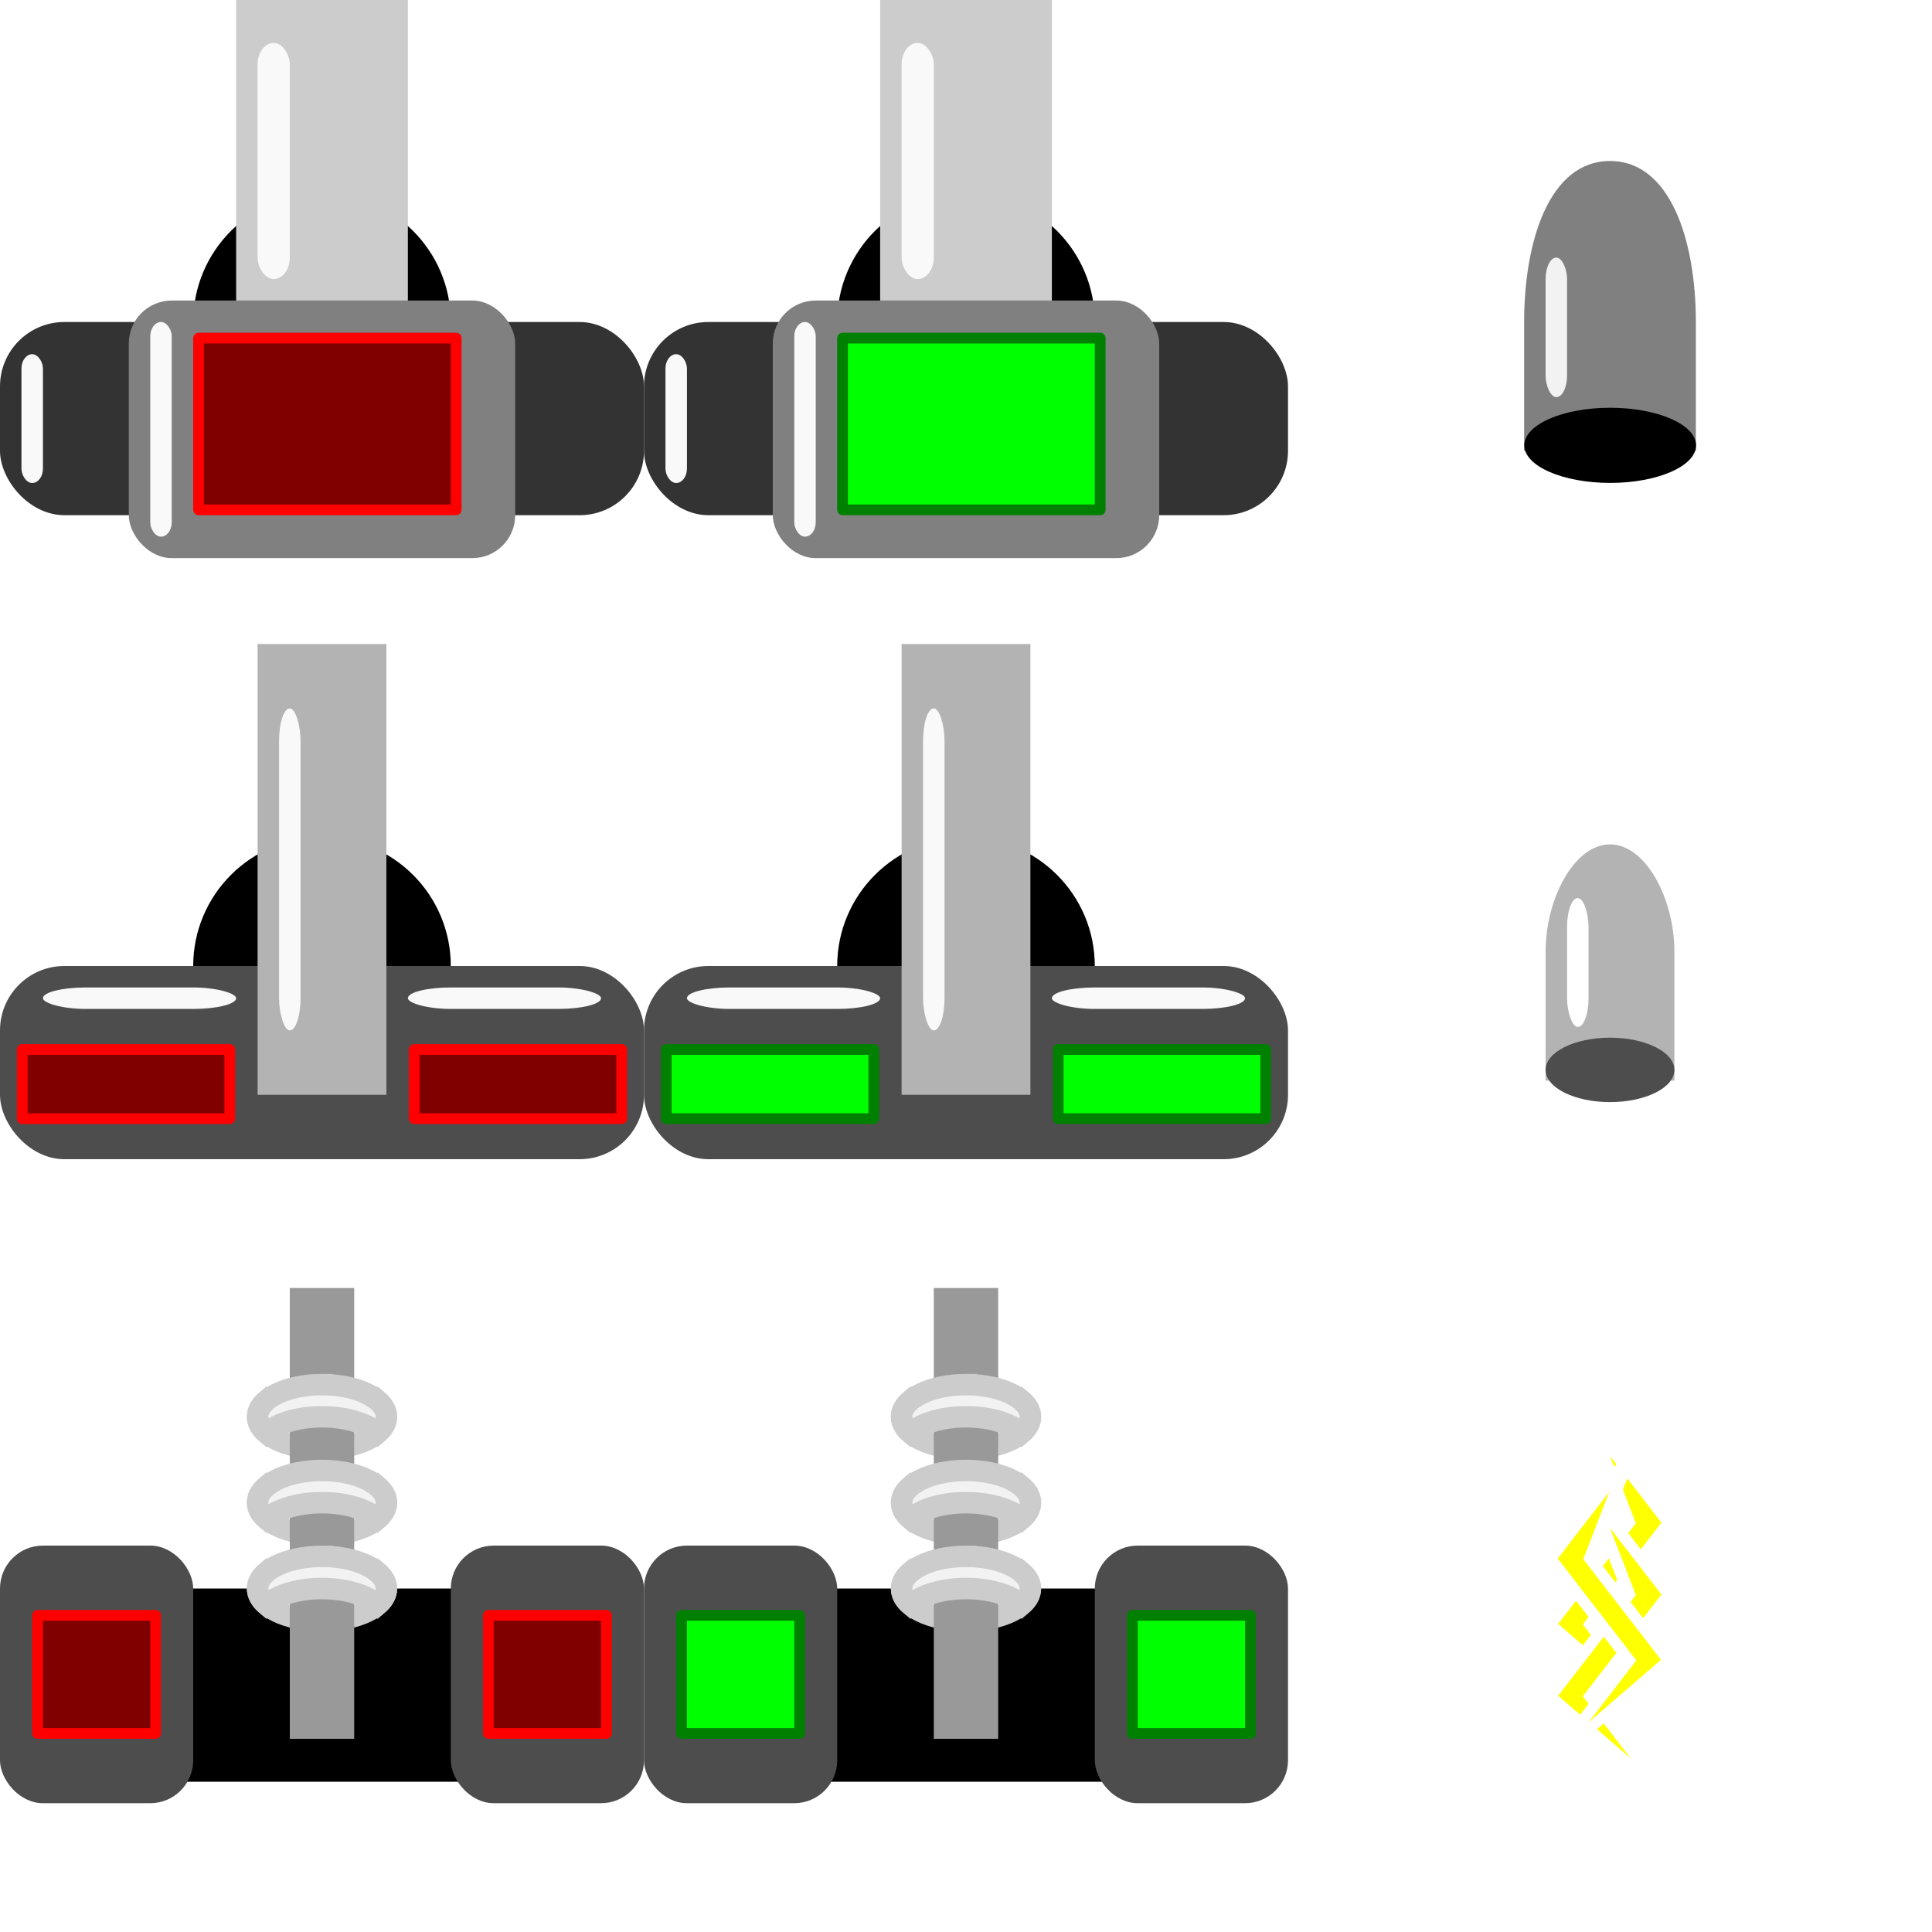 <?xml version="1.0" encoding="UTF-8" standalone="no"?>
<!-- Created with Inkscape (http://www.inkscape.org/) -->

<svg
   xmlns:dc="http://purl.org/dc/elements/1.1/"
   xmlns:cc="http://creativecommons.org/ns#"
   xmlns:rdf="http://www.w3.org/1999/02/22-rdf-syntax-ns#"
   xmlns:svg="http://www.w3.org/2000/svg"
   xmlns="http://www.w3.org/2000/svg"
   xmlns:xlink="http://www.w3.org/1999/xlink"
   xmlns:sodipodi="http://sodipodi.sourceforge.net/DTD/sodipodi-0.dtd"
   xmlns:inkscape="http://www.inkscape.org/namespaces/inkscape"
   width="90"
   height="90"
   id="svg2"
   version="1.1"
   inkscape:version="0.48+devel r10192"
   sodipodi:docname="turretSprites.svg"
   inkscape:export-filename="/Users/Hillary/games/towerattack/graphics/turretSprites.png"
   inkscape:export-xdpi="90"
   inkscape:export-ydpi="90">
  <defs
     id="defs4" />
  <sodipodi:namedview
     id="base"
     pagecolor="#ffffff"
     bordercolor="#666666"
     borderopacity="1.0"
     inkscape:pageopacity="0.0"
     inkscape:pageshadow="2"
     inkscape:zoom="1.4142136"
     inkscape:cx="-43.035172"
     inkscape:cy="71.813819"
     inkscape:document-units="px"
     inkscape:current-layer="g1869"
     showgrid="true"
     inkscape:window-width="1280"
     inkscape:window-height="701"
     inkscape:window-x="0"
     inkscape:window-y="0"
     inkscape:window-maximized="1"
     inkscape:snap-global="false">
    <inkscape:grid
       type="xygrid"
       id="grid852"
       empspacing="10"
       visible="true"
       enabled="true"
       snapvisiblegridlinesonly="true"
       spacingx="3px"
       spacingy="3px"
       empcolor="#f14d69"
       empopacity="0.251" />
  </sodipodi:namedview>
  <g
     inkscape:groupmode="layer"
     id="layer8"
     inkscape:label="background"
     style="display:none"
     transform="translate(0,30)">
    <rect
       style="fill:#87de87;fill-opacity:1;fill-rule:nonzero;stroke:#008000;stroke-width:0.5;stroke-linecap:round;stroke-linejoin:round;stroke-miterlimit:4;stroke-opacity:1;stroke-dasharray:none;stroke-dashoffset:0"
       id="rect1773"
       width="240"
       height="150"
       x="-90"
       y="-30" />
  </g>
  <g
     inkscape:label="projectile"
     inkscape:groupmode="layer"
     id="layer1"
     transform="translate(0,-962.362)"
     style="display:inline">
    <g
       inkscape:groupmode="layer"
       id="layer3"
       inkscape:label="projectileBase"
       style="display:inline">
      <g
         id="g1681"
         transform="translate(1.880249e-5,2.119751e-5)">
        <g
           id="g1815"
           transform="matrix(1,-7.9387446e-6,7.9387446e-6,1,-0.008,1.1911276e-4)"
           inkscape:transform-center-x="-3.0553434e-05"
           inkscape:transform-center-y="-2.9999729">
          <path
             sodipodi:type="arc"
             style="fill:#000000;fill-opacity:1;fill-rule:nonzero;stroke:none"
             id="path891"
             sodipodi:cx="15"
             sodipodi:cy="15"
             sodipodi:rx="6"
             sodipodi:ry="6"
             d="m 21,15 c 0,3.314 -2.686,6 -6,6 -3.314,0 -6,-2.686 -6,-6 0,-3.314 2.686,-6 6,-6 3.314,0 6,2.686 6,6 z"
             transform="translate(0,992.362)" />
          <rect
             style="fill:#4d4d4d;fill-opacity:1;fill-rule:nonzero;stroke:none"
             id="rect856"
             width="30"
             height="9"
             x="0"
             y="1007.362"
             rx="3" />
          <rect
             style="fill:#b3b3b3;fill-opacity:1;fill-rule:nonzero;stroke:none"
             id="rect858"
             width="6"
             height="21"
             x="12"
             y="992.362" />
          <rect
             style="fill:#f9f9f9;fill-opacity:1;fill-rule:nonzero;stroke:none"
             id="rect883"
             width="9"
             height="1"
             x="2"
             y="1008.362"
             rx="2" />
          <rect
             style="fill:#f9f9f9;fill-opacity:1;fill-rule:nonzero;stroke:none"
             id="rect885"
             width="9"
             height="1"
             x="19"
             y="1008.362"
             rx="2" />
          <rect
             style="fill:#f9f9f9;fill-opacity:1;fill-rule:nonzero;stroke:none"
             id="rect887"
             width="1"
             height="15"
             x="13"
             y="995.362"
             rx="1.5" />
        </g>
      </g>
      <g
         id="g1689"
         transform="translate(30,0)">
        <path
           sodipodi:type="arc"
           style="fill:#000000;fill-opacity:1;fill-rule:nonzero;stroke:none"
           id="path1691"
           sodipodi:cx="15"
           sodipodi:cy="15"
           sodipodi:rx="6"
           sodipodi:ry="6"
           d="m 21,15 c 0,3.314 -2.686,6 -6,6 -3.314,0 -6,-2.686 -6,-6 0,-3.314 2.686,-6 6,-6 3.314,0 6,2.686 6,6 z"
           transform="translate(0,992.362)" />
        <rect
           style="fill:#4d4d4d;fill-opacity:1;fill-rule:nonzero;stroke:none"
           id="rect1693"
           width="30"
           height="9"
           x="0"
           y="1007.362"
           rx="3" />
        <rect
           style="fill:#b3b3b3;fill-opacity:1;fill-rule:nonzero;stroke:none"
           id="rect1695"
           width="6"
           height="21"
           x="12"
           y="992.362" />
        <rect
           style="fill:#f9f9f9;fill-opacity:1;fill-rule:nonzero;stroke:none"
           id="rect1697"
           width="9"
           height="1"
           x="2"
           y="1008.362"
           rx="2" />
        <rect
           style="fill:#f9f9f9;fill-opacity:1;fill-rule:nonzero;stroke:none"
           id="rect1699"
           width="9"
           height="1"
           x="19"
           y="1008.362"
           rx="2" />
        <rect
           style="fill:#f9f9f9;fill-opacity:1;fill-rule:nonzero;stroke:none"
           id="rect1701"
           width="1"
           height="15"
           x="13"
           y="995.362"
           rx="1.5" />
      </g>
    </g>
    <g
       inkscape:groupmode="layer"
       id="layer4"
       inkscape:label="projectileRed"
       style="display:inline">
      <g
         id="g1666"
         style="fill:#800000;stroke:#ff0000">
        <rect
           y="1011.251"
           x="1.037"
           height="3.222"
           width="9.667"
           id="rect893"
           style="fill:#800000;fill-opacity:1;fill-rule:nonzero;stroke:#ff0000;stroke-width:0.5;stroke-linecap:round;stroke-linejoin:round;stroke-miterlimit:4;stroke-dasharray:none" />
        <rect
           style="fill:#800000;fill-opacity:1;fill-rule:nonzero;stroke:#ff0000;stroke-width:0.5;stroke-linecap:round;stroke-linejoin:round;stroke-miterlimit:4;stroke-dasharray:none"
           id="rect895"
           width="9.667"
           height="3.222"
           x="19.296"
           y="1011.251" />
      </g>
    </g>
    <g
       inkscape:groupmode="layer"
       id="layer5"
       inkscape:label="projectileGreen"
       style="display:inline">
      <rect
         y="1011.251"
         x="31.037"
         height="3.222"
         width="9.667"
         id="rect1672"
         style="fill:#00ff00;fill-opacity:1;fill-rule:nonzero;stroke:#008000;stroke-width:0.5;stroke-linecap:round;stroke-linejoin:round;stroke-miterlimit:4;stroke-dasharray:none" />
      <rect
         style="fill:#00ff00;fill-opacity:1;fill-rule:nonzero;stroke:#008000;stroke-width:0.5;stroke-linecap:round;stroke-linejoin:round;stroke-miterlimit:4;stroke-dasharray:none"
         id="rect1674"
         width="9.667"
         height="3.222"
         x="49.296"
         y="1011.251" />
    </g>
    <g
       inkscape:groupmode="layer"
       id="layer10"
       inkscape:label="boom">
      <g
         id="g1799"
         transform="matrix(1,0,0,0.667,0,331.787)">
        <path
           style="fill:#b3b3b3;fill-opacity:1;fill-rule:nonzero;stroke:none"
           d="m 75,1004.362 c -1.657,0 -3,3.772 -3,7.5 l 0,9 6,0 0,-9 c 0,-3.728 -1.343,-7.5 -3,-7.5 z"
           id="rect1795"
           inkscape:connector-curvature="0"
           sodipodi:nodetypes="ssccss" />
        <rect
           style="fill:#ffffff;fill-opacity:1;fill-rule:nonzero;stroke:none"
           id="rect1811"
           width="1"
           height="9"
           x="73"
           y="1008.112"
           rx="2" />
        <path
           sodipodi:type="arc"
           style="fill:#4d4d4d;fill-opacity:1;fill-rule:nonzero;stroke:none"
           id="path1813"
           sodipodi:cx="75"
           sodipodi:cy="19.5"
           sodipodi:rx="3"
           sodipodi:ry="1.5"
           d="m 78,19.5 c 0,0.828 -1.343,1.5 -3,1.5 -1.657,0 -3,-0.672 -3,-1.5 0,-0.828 1.343,-1.5 3,-1.5 1.657,0 3,0.672 3,1.5 z"
           transform="matrix(1,0,0,1.5,0,990.862)" />
      </g>
    </g>
  </g>
  <g
     inkscape:groupmode="layer"
     id="layer2"
     inkscape:label="laser"
     transform="translate(0,30)">
    <path
       inkscape:connector-curvature="0"
       id="path1732"
       d="m 45,41.5 c -1.657,0 -3,-0.672 -3,-1.5 0,-0.272 0.153,-0.53 0.406,-0.75 C 42.924,39.7 43.887,40 45,40 46.113,40 47.076,39.7 47.594,39.25 47.847,39.47 48,39.728 48,40 c 0,0.828 -1.343,1.5 -3,1.5 z"
       style="fill:#f2f2f2;fill-opacity:1;fill-rule:nonzero;stroke:#cccccc" />
    <path
       style="fill:#f2f2f2;fill-opacity:1;fill-rule:nonzero;stroke:#cccccc"
       d="m 45,37.5 c -1.657,0 -3,-0.672 -3,-1.5 0,-0.272 0.153,-0.53 0.406,-0.75 C 42.924,35.7 43.887,36 45,36 46.113,36 47.076,35.7 47.594,35.25 47.847,35.47 48,35.728 48,36 c 0,0.828 -1.343,1.5 -3,1.5 z"
       id="path1734"
       inkscape:connector-curvature="0" />
    <rect
       y="44"
       x="36"
       height="9"
       width="18"
       id="rect1736"
       style="fill:#000000;fill-opacity:1;fill-rule:nonzero;stroke:none" />
    <path
       style="fill:#f2f2f2;fill-opacity:1;fill-rule:nonzero;stroke:#cccccc"
       d="m 45,45.5 c -1.657,0 -3,-0.672 -3,-1.5 0,-0.272 0.153,-0.53 0.406,-0.75 C 42.924,43.7 43.887,44 45,44 46.113,44 47.076,43.7 47.594,43.25 47.847,43.47 48,43.728 48,44 c 0,0.828 -1.343,1.5 -3,1.5 z"
       id="path1738"
       inkscape:connector-curvature="0" />
    <rect
       y="30"
       x="43.5"
       height="21"
       width="3"
       id="rect1740"
       style="fill:#999999;fill-opacity:1;fill-rule:nonzero;stroke:none" />
    <rect
       rx="2"
       y="42"
       x="30"
       height="12"
       width="9"
       id="rect1742"
       style="fill:#4d4d4d;fill-opacity:1;fill-rule:nonzero;stroke:none" />
    <path
       inkscape:connector-curvature="0"
       id="path1746"
       d="m 45,34.5 c -1.657,0 -3,0.672 -3,1.5 0,0.272 0.153,0.53 0.406,0.75 C 42.924,36.3 43.887,36 45,36 c 1.113,0 2.076,0.3 2.594,0.75 C 47.847,36.53 48,36.272 48,36 48,35.172 46.657,34.5 45,34.5 z"
       style="fill:#f2f2f2;fill-opacity:1;fill-rule:nonzero;stroke:#cccccc" />
    <path
       style="fill:#f2f2f2;fill-opacity:1;fill-rule:nonzero;stroke:#cccccc"
       d="m 45,38.5 c -1.657,0 -3,0.672 -3,1.5 0,0.272 0.153,0.53 0.406,0.75 C 42.924,40.3 43.887,40 45,40 c 1.113,0 2.076,0.3 2.594,0.75 C 47.847,40.53 48,40.272 48,40 48,39.172 46.657,38.5 45,38.5 z"
       id="path1748"
       inkscape:connector-curvature="0" />
    <path
       inkscape:connector-curvature="0"
       id="path1750"
       d="m 45,42.5 c -1.657,0 -3,0.672 -3,1.5 0,0.272 0.153,0.53 0.406,0.75 C 42.924,44.3 43.887,44 45,44 c 1.113,0 2.076,0.3 2.594,0.75 C 47.847,44.53 48,44.272 48,44 48,43.172 46.657,42.5 45,42.5 z"
       style="fill:#f2f2f2;fill-opacity:1;fill-rule:nonzero;stroke:#cccccc" />
    <rect
       rx="2"
       y="42"
       x="51"
       height="12"
       width="9"
       id="rect1744"
       style="fill:#4d4d4d;fill-opacity:1;fill-rule:nonzero;stroke:none" />
    <path
       style="fill:#f2f2f2;fill-opacity:1;fill-rule:nonzero;stroke:#cccccc"
       d="m 15,41.5 c -1.657,0 -3,-0.672 -3,-1.5 0,-0.272 0.153,-0.53 0.406,-0.75 C 12.924,39.7 13.887,40 15,40 16.113,40 17.076,39.7 17.594,39.25 17.847,39.47 18,39.728 18,40 c 0,0.828 -1.343,1.5 -3,1.5 z"
       id="path1726"
       inkscape:connector-curvature="0" />
    <path
       inkscape:connector-curvature="0"
       id="path1720"
       d="m 15,37.5 c -1.657,0 -3,-0.672 -3,-1.5 0,-0.272 0.153,-0.53 0.406,-0.75 C 12.924,35.7 13.887,36 15,36 16.113,36 17.076,35.7 17.594,35.25 17.847,35.47 18,35.728 18,36 c 0,0.828 -1.343,1.5 -3,1.5 z"
       style="fill:#f2f2f2;fill-opacity:1;fill-rule:nonzero;stroke:#cccccc" />
    <rect
       style="fill:#000000;fill-opacity:1;fill-rule:nonzero;stroke:none"
       id="rect1709"
       width="18"
       height="9"
       x="6"
       y="44" />
    <path
       inkscape:connector-curvature="0"
       id="path1728"
       d="m 15,45.5 c -1.657,0 -3,-0.672 -3,-1.5 0,-0.272 0.153,-0.53 0.406,-0.75 C 12.924,43.7 13.887,44 15,44 16.113,44 17.076,43.7 17.594,43.25 17.847,43.47 18,43.728 18,44 c 0,0.828 -1.343,1.5 -3,1.5 z"
       style="fill:#f2f2f2;fill-opacity:1;fill-rule:nonzero;stroke:#cccccc" />
    <rect
       style="fill:#999999;fill-opacity:1;fill-rule:nonzero;stroke:none"
       id="rect1703"
       width="3"
       height="21"
       x="13.5"
       y="30" />
    <rect
       style="fill:#4d4d4d;fill-opacity:1;fill-rule:nonzero;stroke:none"
       id="rect1705"
       width="9"
       height="12"
       x="0"
       y="42"
       rx="2" />
    <rect
       style="fill:#4d4d4d;fill-opacity:1;fill-rule:nonzero;stroke:none"
       id="rect1707"
       width="9"
       height="12"
       x="21"
       y="42"
       rx="2" />
    <path
       style="fill:#f2f2f2;fill-opacity:1;fill-rule:nonzero;stroke:#cccccc"
       d="m 15,34.5 c -1.657,0 -3,0.672 -3,1.5 0,0.272 0.153,0.53 0.406,0.75 C 12.924,36.3 13.887,36 15,36 c 1.113,0 2.076,0.3 2.594,0.75 C 17.847,36.53 18,36.272 18,36 18,35.172 16.657,34.5 15,34.5 z"
       id="path1715"
       inkscape:connector-curvature="0" />
    <path
       inkscape:connector-curvature="0"
       id="path1722"
       d="m 15,38.5 c -1.657,0 -3,0.672 -3,1.5 0,0.272 0.153,0.53 0.406,0.75 C 12.924,40.3 13.887,40 15,40 c 1.113,0 2.076,0.3 2.594,0.75 C 17.847,40.53 18,40.272 18,40 18,39.172 16.657,38.5 15,38.5 z"
       style="fill:#f2f2f2;fill-opacity:1;fill-rule:nonzero;stroke:#cccccc" />
    <path
       style="fill:#f2f2f2;fill-opacity:1;fill-rule:nonzero;stroke:#cccccc"
       d="m 15,42.5 c -1.657,0 -3,0.672 -3,1.5 0,0.272 0.153,0.53 0.406,0.75 C 12.924,44.3 13.887,44 15,44 c 1.113,0 2.076,0.3 2.594,0.75 C 17.847,44.53 18,44.272 18,44 18,43.172 16.657,42.5 15,42.5 z"
       id="path1724"
       inkscape:connector-curvature="0" />
    <g
       inkscape:groupmode="layer"
       id="layer6"
       inkscape:label="laserRed">
      <rect
         style="fill:#800000;fill-opacity:1;fill-rule:nonzero;stroke:#ff0000;stroke-width:0.5;stroke-linecap:round;stroke-linejoin:round;stroke-miterlimit:4;stroke-opacity:1;stroke-dasharray:none;stroke-dashoffset:0"
         id="rect1752"
         width="5.5"
         height="5.5"
         x="1.75"
         y="45.25" />
      <rect
         y="45.25"
         x="22.75"
         height="5.5"
         width="5.5"
         id="rect1754"
         style="fill:#800000;fill-opacity:1;fill-rule:nonzero;stroke:#ff0000;stroke-width:0.5;stroke-linecap:round;stroke-linejoin:round;stroke-miterlimit:4;stroke-opacity:1;stroke-dasharray:none;stroke-dashoffset:0" />
    </g>
    <g
       inkscape:groupmode="layer"
       id="layer7"
       inkscape:label="laserGreen">
      <rect
         style="fill:#00ff00;fill-opacity:1;fill-rule:nonzero;stroke:#008000;stroke-width:0.5;stroke-linecap:round;stroke-linejoin:round;stroke-miterlimit:4;stroke-opacity:1;stroke-dasharray:none;stroke-dashoffset:0"
         id="rect1756"
         width="5.5"
         height="5.5"
         x="52.75"
         y="45.25" />
      <rect
         y="45.25"
         x="31.75"
         height="5.5"
         width="5.5"
         id="rect1770"
         style="fill:#00ff00;fill-opacity:1;fill-rule:nonzero;stroke:#008000;stroke-width:0.5;stroke-linecap:round;stroke-linejoin:round;stroke-miterlimit:4;stroke-opacity:1;stroke-dasharray:none;stroke-dashoffset:0" />
    </g>
    <g
       inkscape:groupmode="layer"
       id="layer9"
       inkscape:label="boom">
      <g
         id="g1806"
         transform="matrix(1.099,0,0,0.837,-7.445,5.637)">
        <path
           inkscape:connector-curvature="0"
           id="path1786"
           d="M 74.167,36.5 77.5,42.167 74.167,47.833 77.5,53.5 l -5,-5.667 3.333,-5.667 z"
           style="fill:#ffff00;stroke:#ffffff;stroke-width:0.521;stroke-linecap:butt;stroke-linejoin:miter;stroke-miterlimit:4;stroke-opacity:1;stroke-dasharray:none" />
        <path
           style="fill:#ffff00;stroke:#ffffff;stroke-width:0.521;stroke-linecap:butt;stroke-linejoin:miter;stroke-miterlimit:4;stroke-opacity:1;stroke-dasharray:none"
           d="M 74.167,40.5 77.5,46.167 74.167,51.833 77.5,57.5 l -5,-5.667 3.333,-5.667 z"
           id="path1788"
           inkscape:connector-curvature="0" />
        <path
           inkscape:connector-curvature="0"
           id="path1790"
           d="M 75.833,38.5 72.5,44.167 75.833,49.833 72.5,55.5 l 5,-5.667 -3.333,-5.667 z"
           style="fill:#ffff00;stroke:#ffffff;stroke-width:0.521;stroke-linecap:butt;stroke-linejoin:miter;stroke-miterlimit:4;stroke-opacity:1;stroke-dasharray:none" />
      </g>
    </g>
  </g>
  <g
     inkscape:groupmode="layer"
     id="layer11"
     inkscape:label="projectileLvl2"
     transform="translate(0,30)">
    <g
       inkscape:groupmode="layer"
       id="layer13"
       inkscape:label="ProjectileLvl2Base">
      <g
         id="g1840">
        <path
           transform="translate(0,3)"
           d="m 21,-18 c 0,3.314 -2.686,6 -6,6 -3.314,0 -6,-2.686 -6,-6 0,-3.314 2.686,-6 6,-6 3.314,0 6,2.686 6,6 z"
           sodipodi:ry="6"
           sodipodi:rx="6"
           sodipodi:cy="-18"
           sodipodi:cx="15"
           id="path1838"
           style="fill:#000000;fill-opacity:1;fill-rule:nonzero;stroke:none"
           sodipodi:type="arc" />
        <rect
           rx="3"
           y="-15"
           x="0"
           height="9"
           width="30"
           id="rect1826"
           style="fill:#333333;fill-opacity:1;fill-rule:nonzero;stroke:none" />
        <rect
           y="-30"
           x="11"
           height="21"
           width="8"
           id="rect1828"
           style="fill:#cccccc;fill-opacity:1;fill-rule:nonzero;stroke:none" />
        <rect
           rx="2"
           y="-16"
           x="6"
           height="12"
           width="18"
           id="rect1830"
           style="fill:#808080;fill-opacity:1;fill-rule:nonzero;stroke:none" />
        <rect
           rx="0.667"
           y="-15"
           x="7"
           height="10"
           width="1"
           id="rect1832"
           style="fill:#f9f9f9;fill-opacity:1;fill-rule:nonzero;stroke:none" />
        <rect
           style="fill:#f9f9f9;fill-opacity:1;fill-rule:nonzero;stroke:none"
           id="rect1834"
           width="1"
           height="6"
           x="1"
           y="-13.5"
           rx="0.667" />
        <rect
           style="fill:#f9f9f9;fill-opacity:1;fill-rule:nonzero;stroke:none"
           id="rect1836"
           width="1.5"
           height="11"
           x="12"
           y="-28"
           rx="1" />
      </g>
      <use
         x="0"
         y="0"
         xlink:href="#g1840"
         id="use1849"
         transform="translate(30,0)"
         width="90"
         height="60" />
    </g>
    <g
       inkscape:groupmode="layer"
       id="layer14"
       inkscape:label="projectileLvl2Red">
      <rect
         style="fill:#800000;fill-opacity:1;fill-rule:nonzero;stroke:#ff0000;stroke-width:0.5;stroke-linecap:round;stroke-linejoin:round;stroke-miterlimit:4;stroke-opacity:1;stroke-dasharray:none;stroke-dashoffset:0"
         id="rect1852"
         width="12"
         height="8"
         x="9.25"
         y="-14.25" />
    </g>
    <g
       inkscape:groupmode="layer"
       id="layer15"
       inkscape:label="projectileLvl2Green">
      <rect
         style="fill:#00ff00;fill-opacity:1;fill-rule:nonzero;stroke:#008000;stroke-width:0.5;stroke-linecap:round;stroke-linejoin:round;stroke-miterlimit:4;stroke-opacity:1;stroke-dasharray:none;stroke-dashoffset:0"
         id="rect1855"
         width="12"
         height="8"
         x="39.25"
         y="-14.25" />
    </g>
    <g
       inkscape:groupmode="layer"
       id="layer16"
       inkscape:label="boom">
      <g
         id="g1869"
         transform="translate(0,1.5)">
        <path
           sodipodi:nodetypes="zzcczz"
           inkscape:connector-curvature="0"
           id="rect1858"
           d="m 75,-24 c -2.833,0 -4,3.75 -4,7.5 l 0,6 8,0 0,-6 c 0,-3.75 -1.167,-7.5 -4,-7.5 z"
           style="fill:#808080;fill-opacity:1;fill-rule:nonzero;stroke:none" />
        <path
           transform="matrix(0.889,0,0,1.167,7,5)"
           d="m 81,-13.5 c 0,0.828 -2.015,1.5 -4.5,1.5 -2.485,0 -4.5,-0.672 -4.5,-1.5 0,-0.828 2.015,-1.5 4.5,-1.5 2.485,0 4.5,0.672 4.5,1.5 z"
           sodipodi:ry="1.5"
           sodipodi:rx="4.5"
           sodipodi:cy="-13.5"
           sodipodi:cx="76.5"
           id="path1865"
           style="fill:#000000;fill-opacity:1;fill-rule:nonzero;stroke:none"
           sodipodi:type="arc" />
        <rect
           rx="1"
           y="-19.5"
           x="72"
           height="6.5"
           width="1"
           id="rect1867"
           style="fill:#f2f2f2;fill-opacity:1;fill-rule:nonzero;stroke:none" />
      </g>
    </g>
  </g>
</svg>
